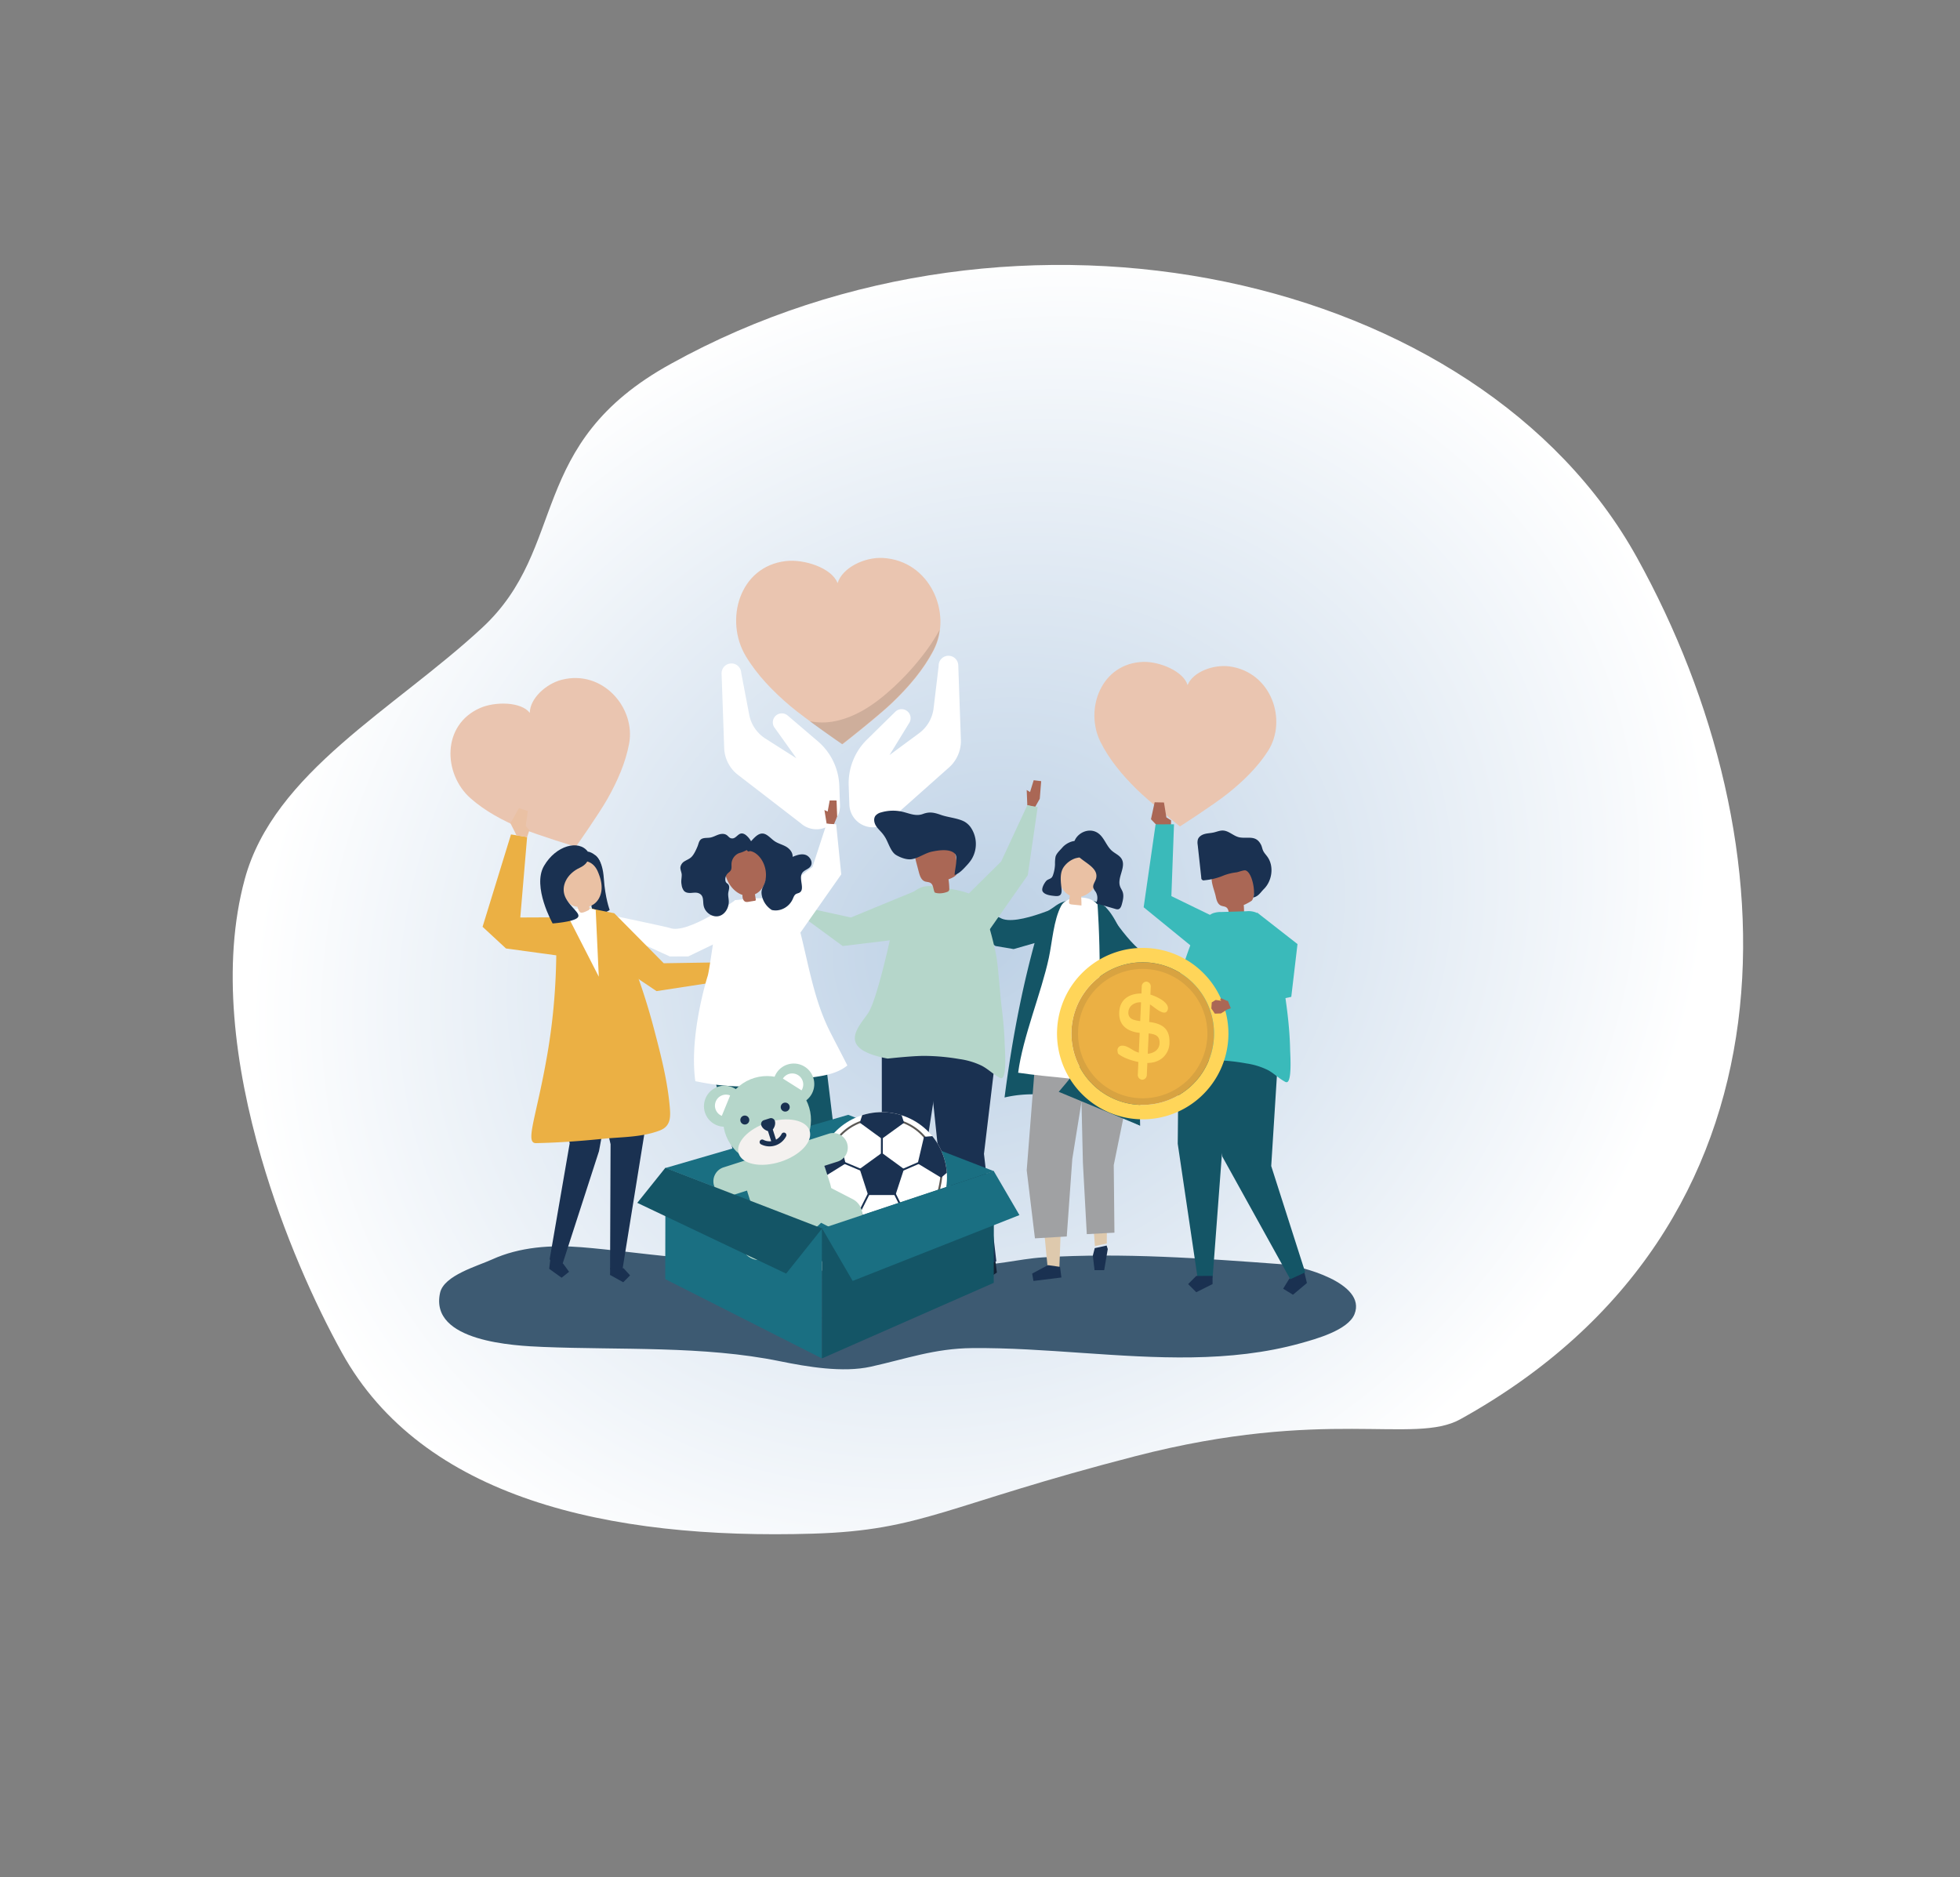 <svg xmlns="http://www.w3.org/2000/svg" xmlns:xlink="http://www.w3.org/1999/xlink" width="1360.22" height="1302.793" viewBox="0 0 1360.22 1302.793"><rect x="0" y="0" width="1360.22" height="1302.793" fill="#808080" stroke="none"/><defs><style>.a{fill:#fff;}.b{fill:url(#a);}.c{fill:#3d5a72;}.d{fill:#eac5b0;}.e{opacity:0.12;mix-blend-mode:multiply;isolation:isolate;}.f{fill:#145566;}.g{fill:#dec9ad;}.h{fill:#1a3151;}.i{fill:#a0a1a3;}.j{fill:#eac1a4;}.k{fill:#ebb044;}.l{fill:#132235;}.m{fill:#b5d6ca;}.n{fill:#aa6755;}.o{fill:#dbdbdb;}.p{fill:#1a6f82;}.q{clip-path:url(#b);}.r{fill:#5c5955;}.s{fill:#f4f1ef;}.t{fill:#3ababa;}.u{fill:#2b2a2a;opacity:0.1;}.v{fill:#ffd559;}</style><radialGradient id="a" cx="0.5" cy="0.5" r="0.5" gradientUnits="objectBoundingBox"><stop offset="0" stop-color="#bcd0e5"/><stop offset="1" stop-color="#fff"/></radialGradient><clipPath id="b"><circle class="a" cx="45.203" cy="45.203" r="45.203" transform="translate(0 84.753) rotate(-69.63)"/></clipPath></defs><g transform="translate(158.296 329.796)"><path class="b" d="M479.076-34.773C755.219-34.773,1000,182.444,1000,407.5S879.215,871.024,603.073,871.024c-36.757,0-77.227-52.566-209.48-86.843S239.7,757.7,171.951,722.8C45.27,657.536-53.121,569.715-53.121,454.6c0-39.048,4.423-91.663,16.571-145.226,14.652-64.6,40.642-130.523,83.76-174.851,53.55-55.053,147.927-52.757,228.6-72.647C355.414,42.246,363.874-35.2,479.076-34.773Z" transform="matrix(0.875, -0.485, 0.485, 0.875, -94.977, 185.428)"/><g transform="translate(146.456 535.084)"><path class="c" d="M446.794,670.222c-17.424-1.58-35-1.853-53.324.624-6.721.908-13.3,2.906-20.038,3.712-42.676,5.106-85.663-3.623-128.322-7.063-20.827-1.68-42.731-.243-61.97,8.521-10.282,4.684-33.349,11.022-36.028,23.135-7.529,34.038,51.9,36.756,71.4,37.556,53.931,2.214,111.458-.9,164.281,9.888,19.147,3.909,43.821,8.119,63.217,3.819,24.864-5.512,44.278-12.649,70.218-12.9,25.652-.252,51.261,1.622,76.835,3.372,50.406,3.447,102.066,6.958,151.352-6.765,10.323-2.874,32.843-9,37.307-20.19,8.658-21.709-37.824-33.676-50.059-34.582-55.785-4.13-110.357-8.16-166.072-4.8-17.3,1.042-35.188,6.4-52.163,5.047C491.136,677.817,469.123,672.247,446.794,670.222Z" transform="translate(-146.456 -666.881)"/></g><g transform="translate(154.327 57.357)"><g transform="translate(188.16)"><g transform="translate(10.089)"><path class="d" d="M511.173,57.4c-12.467-.652-27.914,6.566-31.327,17.466-4.057-10.674-23.335-16.734-35.741-15.327-32.739,3.711-42.737,41.226-28.075,65.806,7.892,13.228,19.006,24.668,31.063,34.877,10.1,8.549,36.02,26.542,36.1,26.477.079.061,24.88-19.47,34.448-28.615,11.427-10.92,21.837-23.012,28.924-36.7C559.729,95.961,544.074,59.119,511.173,57.4Z" transform="translate(-409.441 -57.357)"/><g class="e" transform="translate(51.173 49.864)"><path d="M553.666,137.961a180,180,0,0,1-27.111,28.4c-9.709,8.125-21.157,15.3-33.913,17.962a44.306,44.306,0,0,1-17.911.151c10.713,7.89,22.341,15.936,22.392,15.892.079.061,24.88-19.471,34.448-28.615,11.427-10.92,21.837-23.012,28.924-36.7a41.748,41.748,0,0,0,4.315-14.076A131.547,131.547,0,0,1,553.666,137.961Z" transform="translate(-474.732 -120.977)"/></g></g><path class="a" d="M585.137,150.575a6.809,6.809,0,0,0-13.609.5v.008l-3.513,29.363a25.256,25.256,0,0,1-10.071,17.314l-20.5,15.143,13.377-21.833a6.181,6.181,0,0,0,.6-.987l.007-.01h0a6.254,6.254,0,0,0-9.886-7.316l0,0-19.729,19.372a42.594,42.594,0,0,0-12.728,31.882l.465,13.3a16.324,16.324,0,0,0,28.112,10.7l41.052-36.481a24.565,24.565,0,0,0,8.234-19.221l-1.808-51.737Z" transform="translate(-420.892 -76.098)"/><path class="a" d="M396.572,157.766a6.81,6.81,0,0,1,13.612-.448v.008l5.554,29.046a25.256,25.256,0,0,0,11.256,16.57L448.5,216.617l-14.869-20.847a6.224,6.224,0,0,1-.672-.942l-.007-.009,0,0a6.254,6.254,0,0,1,9.35-7.988l0,0,21.033,17.948a42.6,42.6,0,0,1,14.922,30.917l.465,13.3a16.325,16.325,0,0,1-27.3,12.634l-43.5-33.526a24.565,24.565,0,0,1-9.555-18.6l-1.808-51.737Z" transform="translate(-396.569 -77.55)"/></g><g transform="translate(0 83.363)"><path class="d" d="M233.693,164.93c-10.788,2.754-22.065,12.9-22.135,22.939-6.233-7.876-24.228-7.853-34.428-3.39-26.917,11.779-25.671,45.885-6.787,62.615,10.163,9,22.606,15.654,35.531,21.023,10.824,4.495,37.583,12.721,37.63,12.646.084.031,16.124-22.914,21.893-33.117,6.89-12.182,12.61-25.078,15.086-38.429C285.082,184.413,262.162,157.663,233.693,164.93Z" transform="translate(-156.498 -163.718)"/></g><g transform="translate(340.367 235.891)"><path class="f" d="M680.1,360.9s-37,18.1-48.138,11.347c-1.414-.857-34.405-13.922-34.405-13.922l-6.794,7.575,37.888,25.861,12.594,2.137,31.813-9.118Z" transform="translate(-590.766 -358.326)"/></g><g transform="translate(447.321 241.762)"><path class="f" d="M734.185,365.817s21.384,35.209,34.4,35.532c1.653.041,36.478,6.847,36.478,6.847L806.7,418.24l-45.853,1.323-11.756-5L727.227,389.72Z" transform="translate(-727.227 -365.817)"/></g><g transform="translate(384.522 189.251)"><g transform="translate(0 47.605)"><path class="f" d="M712.169,361.817q.237.088.473.179c7.5,2.9,13.406,15.969,16.792,23.648,8.741,19.823,12.583,40.49,13.315,62.413.394,11.8.277,23.63-.076,35.444-.1,3.264-2.872,32.489-1.424,33.184-14.855-7.131-29.958-13.863-45.764-17.919s-32.429-5.368-48.381-1.616c4.785-37.1,11.748-74.85,21.826-110.707,1.205-4.289,2.008-8.86,3.8-12.926,2.062-4.682,5.168-6.07,9.091-8.843a25.546,25.546,0,0,1,4.175-2.569C693.784,358.606,704.27,358.907,712.169,361.817Z" transform="translate(-647.103 -359.557)"/></g><g transform="translate(51.11 154.344)"><path class="g" d="M749.319,507.962l-16.88,69.068-.285,50.887-8.255,1.8L720.583,582.4l-8.27-86.654Z" transform="translate(-712.313 -495.745)"/><g transform="translate(10.159 133.599)"><path class="h" d="M726.6,668l-1.325,5.164,1.19,10.124h6.693l2.479-14.642-.782-2.446Z" transform="translate(-725.275 -666.201)"/></g></g><g transform="translate(19.172 156.236)"><g transform="translate(2.598)"><path class="g" d="M676.268,500.981l-1.389,59.656L683,644.874l8.154.582,2.784-77.244,16.472-70.053Z" transform="translate(-674.879 -498.159)"/></g><g transform="translate(0 145.307)"><path class="h" d="M682.536,683.554l-10.971,5.852.881,5.128,19.4-2.413-.947-7.38Z" transform="translate(-671.565 -683.554)"/></g></g><g transform="translate(15.387 160.186)"><path class="i" d="M672.131,509.772l-5.4,68.931,5.711,47.256,22.082-1.292,3.835-53.745,9.44-58.6-1.5-9.119-31.827.526Z" transform="translate(-666.735 -503.199)"/></g><g transform="translate(52.708 156.778)"><path class="i" d="M716.029,572.675l2.687,49.43,19.194-1.021-.479-46.882,11.994-58.9-2.793-16.453-32.281,2.07Z" transform="translate(-714.352 -498.85)"/></g><g transform="translate(9.442 46.386)"><path class="a" d="M659.15,479.628c19.764,2.981,52.648,5.222,72.413,8.2,1-35.727-2.6-76.977-11.282-111.534-1.575-6.267-3.9-13.032-9.382-16.215-5.877-3.411-18.326-2.923-21.9,3.731-5.223,9.735-6.229,25.219-8.546,36.046C675.211,424.357,662.381,454.777,659.15,479.628Z" transform="translate(-659.15 -358.003)"/></g><g transform="translate(26.15)"><g transform="translate(11.699 12.58)"><path class="j" d="M697.66,323.019c5.214-13.924,22.769-8.329,25.914,4.219,2.072,8.266-4.555,18.835-12.869,20.873q.241,3.065.22,6.142l-6.674-.691c-.688-.071-1.487-.214-1.807-.828a2.13,2.13,0,0,1-.1-1.234q.246-2.1.492-4.21c-.16-.076-.319-.155-.478-.24-3.946-2.1-6.306-6.492-6.83-10.929S696.093,327.2,697.66,323.019Z" transform="translate(-695.395 -314.87)"/></g><g transform="translate(0 7.163)"><path class="h" d="M695.61,325.751c-2.973,3.969-2.406,9.444-1.872,14.141.474,4.165.266,6.733-4.31,6.291-2.579-.25-7.17-.642-8.661-3.176-1.128-1.919,1.194-5.912,2.536-7.36,1.024-1.1,2.809-1.245,3.8-2.376a4.861,4.861,0,0,0,.849-1.646,25.251,25.251,0,0,0,1.388-7.453,25.591,25.591,0,0,1,.343-5.145c.582-2.428,3.168-4.624,4.768-6.5,2.976-3.492,10.459-7.015,14.162-2.263a7.331,7.331,0,0,1,1.2,3.877,6.091,6.091,0,0,1-.119,2.437c-1,3.111-4,2.692-6.443,3.516A16.355,16.355,0,0,0,695.61,325.751Z" transform="translate(-680.468 -307.959)"/></g><g transform="translate(21.72)"><path class="h" d="M723.856,331.992c-.553,2.253-2.517,4.309-1.924,6.552a10.086,10.086,0,0,0,1.557,2.662,8.207,8.207,0,0,1,.336,8.076l13.349,3.88a4.165,4.165,0,0,0,2.059.237c1.456-.331,2.087-2.013,2.48-3.453.772-2.838,1.539-5.9.531-8.659-.467-1.281-1.292-2.409-1.755-3.692-2.227-6.168,4.4-13.492,1.07-19.142-1.486-2.521-4.477-3.667-6.689-5.584-3.857-3.34-5.253-8.955-9.318-12.04-7.679-5.823-19.58,1.941-17.017,11.363C710.624,319.876,726.084,322.919,723.856,331.992Z" transform="translate(-708.179 -298.82)"/></g></g><g transform="translate(37.601 50.932)"><path class="f" d="M721.986,363.8s6.452,88.7-7.289,106.213-19.619,24.118-19.619,24.118L751.571,517.6S750.1,388.247,721.986,363.8Z" transform="translate(-695.078 -363.803)"/></g></g><g transform="translate(110.521 237.471)"><path class="a" d="M384.715,360.342s-33.411,24.1-45.526,19.325c-1.539-.606-36.264-7.9-36.264-7.9l-5.415,8.615,41.716,19.081L352,399.434l29.813-14.367Z" transform="translate(-297.51 -360.342)"/></g><g transform="translate(22.28 173.651)"><g transform="translate(72.18 32.668)"><path class="h" d="M282.928,320.6s5.149,2.575,6.055,16.13,4.072,21.87,4.072,21.87-4.04,3.061-7.774,1.753-5.055-1.44-5.026-7.036-3.236-31.517-3.236-31.517Z" transform="translate(-277.018 -320.595)"/></g><g transform="translate(68.305 30.187)"><path class="h" d="M272.074,326.766A13.583,13.583,0,0,1,284,335.74a11.971,11.971,0,0,0-6.823-18.31,13.842,13.842,0,0,0-4.718,9.34Z" transform="translate(-272.074 -317.43)"/></g><g transform="translate(0 18.254)"><path class="k" d="M246.764,359.684l-35.665.158L215.829,304l-11.183-1.791-19.721,64.089,16.245,15.044,40.594,5.549Z" transform="translate(-184.925 -302.206)"/></g><g transform="translate(33.85 69.474)"><g transform="translate(12.361 97.017)"><g transform="translate(0 143.551)"><path class="h" d="M244.479,679.307l-.593,4.815,8.622,6.207,5.2-4.119-4.015-5.511-8.622-6.207Z" transform="translate(-243.885 -674.492)"/></g><g transform="translate(0.302)"><path class="h" d="M247.988,492.17l-1.8,14.623,12.031,50.638-13.948,80.648,8.9,3.291L278.55,562.89l4.254-22.9.921-48.653Z" transform="translate(-244.271 -491.338)"/></g></g><g transform="translate(40.692 102.388)"><path class="h" d="M324.37,511.486,302.55,646.657l-8.578-.187.346-86.941-14.286-61.339Z" transform="translate(-280.033 -498.191)"/><g transform="translate(13.907 147.209)"><path class="h" d="M297.882,686.012l-.106,4.87,9.17,5.072,4.744-4.769-4.532-4.971Z" transform="translate(-297.776 -686.012)"/></g></g><path class="k" d="M239.316,468.259c7.426-43.47,5.8-75.28,6.328-83.993a18.214,18.214,0,0,1,6.6-13.11c2.634-.542,4.954-2.221,7.617-2.846,18.011-4.228,27.475,10,33.851,25.252A439.98,439.98,0,0,1,313.275,451.5c4.55,17.332,9.107,34.819,10.784,52.74.691,7.395,1.25,14.4-6.7,17.487-12.674,4.912-26.787,4.492-40.091,5.866-15.281,1.578-30.573,2.642-45.928,2.962C223.321,530.721,231.889,511.729,239.316,468.259Z" transform="translate(-228.114 -367.556)"/></g><g transform="translate(19.354)"><path class="j" d="M213.877,297.913l-4.259-8.5,5.893-10.5,6.153,2.041-1.432,10.373,2.5,2.912-1.565,4.719Z" transform="translate(-209.618 -278.915)"/></g><g transform="translate(74.294 69.522)"><path class="k" d="M279.716,367.617l17.09,3.423,34.338,34.695,40.828-.638,2.014,12.631-47.84,7.351-38.723-26.017Z" transform="translate(-279.716 -367.617)"/></g><g transform="translate(57.835 68.664)"><path class="a" d="M279.384,368.383l2.149,46.445-22.818-44.6L265.7,367.9l4.986-1.378Z" transform="translate(-258.716 -366.522)"/></g><g transform="translate(166.937 105.65)"><path class="j" d="M397.917,418.214l7.606-4.5,9.583,2.618-.112,5.162-16.127,2.68Z" transform="translate(-397.917 -413.713)"/></g><g transform="translate(55.209 36.662)"><path class="j" d="M280.074,332.943c-5.63-13-22.04-6.835-24.42,5.258-1.354,6.877,2.047,18.953,10.286,19.245.39,1.176,1.054,3.395,2.152,3.991,1.191.647,4.134-.889,5.3-1.45a1.935,1.935,0,0,0,.846-.636,3.626,3.626,0,0,0-.1-2.142,11.564,11.564,0,0,0,2.639-1.169c3.648-2.184,5.678-6.481,5.96-10.729S281.766,336.85,280.074,332.943Z" transform="translate(-255.366 -325.692)"/></g><g transform="translate(40.007 25.812)"><path class="h" d="M269.04,316.261s3.3,7-5.652,11.164-13.4,12.91-10.024,20.318,11.624,11.568,8.4,14.444-17.185,3.875-17.185,3.875-14.364-25.569-5.992-39.926S262.827,307.773,269.04,316.261Z" transform="translate(-235.969 -311.849)"/></g></g><g transform="translate(229.64 154.289)"><g transform="translate(50.986 21.122)"><path class="l" d="M634.732,681.024l.762,5.844-10.925,7.369-6.606-5.081,5.081-6.606,10.925-7.369Z" transform="translate(-536.906 -366.36)"/><g transform="translate(50.373 135.313)"><path class="h" d="M626.633,631.193l-8.576-74.53,9.994-83.473-2.316-17.748L580.4,453.805l-1.582,28.9,7.75,74.135,28.779,78.187Z" transform="translate(-578.814 -453.805)"/></g><g transform="translate(18.705 136.411)"><path class="h" d="M538.41,462.524l.022,75.227,15.324,96.813,10.9-.129,5.823-89.567,13.853-89.662Z" transform="translate(-538.41 -455.206)"/><path class="l" d="M567.006,688.12l-11.716,6.033-5.963-5.823,5.823-5.963,11.786-.14Z" transform="translate(-540.77 -504.294)"/></g><g transform="translate(0 52.334)"><path class="m" d="M618.872,464.753c-.11-3.26-.3-5.98-.324-6.951-.25-8.745-1.046-17.469-2.157-26.15-1-7.778-2.27-27.093-3.615-34.823-1.112-6.383-4.973-22.312-7.752-28.229-6.911-14.714-4.787-16.079-35.034-20.4-13.257-1.892-16.374,6.374-27.191,15.891-1.067.939-1,6.516-1.242,7.994-.432,2.6-.894,5.2-1.426,7.784-.418,2.032-.879,4.058-1.4,6.071h0s-9.018,41.409-15.016,50.211-18.4,21.116,2.4,28.581a74.253,74.253,0,0,0,11.231,2.909s17-1.921,25.74-1.872a148.535,148.535,0,0,1,24.057,2.2,51.76,51.76,0,0,1,15.44,4.615c4.521,2.351,7.789,5.816,12.377,8.252a2.393,2.393,0,0,0,1.4.4C619,480.864,619.1,471.614,618.872,464.753Z" transform="translate(-514.544 -347.933)"/></g><g transform="translate(13.424)"><path class="n" d="M581.511,343.574c1.528.751,5.129,1.014,8.883-.464a1.963,1.963,0,0,0,1.253-1.842,50.8,50.8,0,0,0-.562-6.818c2.816-1,6.069-2.488,6.555-5.435a8.415,8.415,0,0,0-.172-2.8L595.46,314.72a10.263,10.263,0,0,0-1.2-3.823c-1.268-1.99-3.724-2.857-6.051-3.257-5.936-1.019-12.4.279-16.994,4.174a9.193,9.193,0,0,0-2.865,3.792c-.828,2.329-.2,4.895.432,7.284q.875,3.308,1.75,6.617c.671,2.536,1.639,5.42,4.086,6.367,1.3.5,2.831.353,4.008,1.1C580.7,338.286,580.428,341.368,581.511,343.574Z" transform="translate(-539.517 -286.815)"/><path class="h" d="M539.346,299.767a24.966,24.966,0,0,0-1.919-2.742c-1.525-1.873-3.4-3.478-4.631-5.558s-1.665-4.9-.2-6.822a7.485,7.485,0,0,1,3.978-2.3,28.946,28.946,0,0,1,15.224-.31c4.743,1.2,8.991,3.189,13.76,1.4,4.482-1.684,7.722-1.007,12.412.657,5.076,1.8,11.885,2.214,16.481,4.761a13.54,13.54,0,0,1,4.649,4.567,20.41,20.41,0,0,1,.1,21.581A29.214,29.214,0,0,1,596.028,319c-2.388,2.6-5.244,5.809-8.534,6.777-.084-2.945,2.581-12.235.315-14.644-3.6-3.822-11.708-2.471-16.158-1.521-4.855,1.038-9.176,4.486-13.99,5.229-3.463.535-7.888-1.155-10.838-2.94C543.184,309.7,541.479,303.256,539.346,299.767Z" transform="translate(-531.672 -281.161)"/></g></g><g transform="translate(0 75.121)"><path class="n" d="M458.873,369.152l-9.382-6.016,2.4-4.122,7.337,2.7.229-2.475,7.4,6.126-1.913,4.621Z" transform="translate(-449.491 -351.995)"/><path class="m" d="M550.545,350.058l-48.853,20.136-30.876-6.769-3,5.908L496,390l38.789-4.691Z" transform="translate(-453.453 -350.058)"/></g><g transform="translate(120.879)"><path class="n" d="M675.786,267.086l.989-12.223-5.206-.65-2.531,8.221-2.319-1.45.428,10.563,5.32,1.406Z" transform="translate(-617.341 -254.212)"/><path class="m" d="M603.719,346.7l31.655-31.315,18.151-39.055,7.175,1.309-6.841,47.217-32.39,46.188Z" transform="translate(-603.719 -258.994)"/></g></g><g transform="translate(159.546 168.322)"><g transform="translate(22.343 167.207)"><path class="o" d="M400.223,687.978l-.254,5.117,9.98,5.624,5.371-4.863-4.863-5.371-9.98-5.624Z" transform="translate(-391.033 -528.139)"/><path class="f" d="M389.338,490.03l-.77,15.541,17.383,68.37L397.3,643.617l10.049,2.533,27.73-83.748.454-25.187-7.025-51.762Z" transform="translate(-388.567 -485.453)"/><g transform="translate(36.774 1.454)"><path class="f" d="M475.883,488.819l7.853,64.925L480.643,638.9l-9.419,1.029-14.4-76.689-21.339-75.93Z" transform="translate(-435.487 -487.308)"/><path class="o" d="M481.552,685.381l10.742,3.98,4.537-5.649-5.649-4.537L481,680.288Z" transform="translate(-445.328 -528.796)"/></g></g><g transform="translate(9.437 67.873)"><path class="a" d="M465.961,450.2c-9.739-19.74-13.654-41.4-18.777-62.7-1.514-6.284-3.085-12.7-6.593-18.134-4.028-6.235-9.581-9.022-15.728-10.086-7.824-1.354-16.611.082-24.441.752-4.71,14.812-7.813,6.418-13.348,20.941-1.148,3.01-4.373,29.073-5.582,32.06h0s-12.709,40.062-8.558,71.719c.042.314.076.618.113.926.826.139,1.618.281,2.358.43a158.933,158.933,0,0,0,33.566,3.23,130.862,130.862,0,0,0,29.683-3.8c13.278-3.311,29.054-2,39.9-10.772C475.356,468.288,469.158,456.673,465.961,450.2Z" transform="translate(-372.101 -358.715)"/></g><g transform="translate(63.265)"><path class="n" d="M496.46,283.277l-.43-11.137-4.768-.024-1.395,7.692-2.25-1.058,1.528,9.485,4.953.694Z" transform="translate(-450.906 -272.116)"/><path class="a" d="M440.778,344.256,469.2,322.729l9.817-30.047,6.616.405,3.528,34.777L458.9,371.022Z" transform="translate(-440.778 -276.563)"/></g><g transform="translate(0 22.9)"><path class="n" d="M400.072,324.531c3.973-12.56,22.162-17.16,26.6-2.684,1.333,4.35,2.163,8.972,1.357,13.45s-3.478,8.8-7.618,10.686l-.071.031q.267,1.735.535,3.471a.787.787,0,0,1-.821,1.086l-4.142.675a4.565,4.565,0,0,1-2.061.02c-1.452-.444-2.076-2.168-2.159-3.684-.02-.362-.022-.729-.021-1.1C403.443,343.79,397.474,332.741,400.072,324.531Z" transform="translate(-368.579 -303.829)"/><path class="h" d="M429.1,301.406c3.373-.179,5.9,3.315,8.81,5.3,2.42,1.651,5.279,2.3,7.816,3.717s4.906,4.1,4.673,7.161c2.814-1.142,5.855-2.3,8.8-1.434s5.4,4.717,3.923,7.56c-1.323,2.547-4.837,2.844-6.234,5.341-2.209,3.951,2.1,10.822-1.514,13.239-.868.582-1.981.636-2.838,1.238-1.064.747-1.517,2.162-2.077,3.4-2.537,5.631-8.764,8.876-14.484,7.549a15.447,15.447,0,0,1-6.893-9.9c-1.1-4.958,1.638-6.394,2.5-10.869a19.784,19.784,0,0,0-2.876-14.4c-1.785-2.686-4.476-5.11-7.506-5.692-1.232-.237-.939.838-2.246-.257a6.256,6.256,0,0,1-1.332-2.873C421.228,308.118,424.664,301.643,429.1,301.406Z" transform="translate(-372.508 -301.348)"/><path class="h" d="M380.824,304.195c-1.761.315-3.618.068-5.321.63-2.558.844-2.651,3.407-3.555,5.555-1,2.378-2.433,5.562-4.23,7.316-1.3,1.264-3,1.892-4.52,2.818a5.862,5.862,0,0,0-3.124,4.281c-.143,1.814.92,3.554.927,5.38-.039,2.717-.636,4.052-.066,6.886a8.4,8.4,0,0,0,1.607,4.084c1.285,1.412,3.29,1.577,5.077,1.449s3.651-.443,5.33.3c3.642,1.622,2.579,5.36,3.279,8.644,1.064,5,6.422,8.362,10.891,7.045,3.788-1.118,6.3-5.155,6.534-9.354.116-2.1-.533-4.133-.394-6.235.133-2.028,1.538-4.72-.142-6.5a14.514,14.514,0,0,1-1.321-1.176,2.982,2.982,0,0,1-.491-1.383,5.836,5.836,0,0,1,1.415-4.681c.795-.853,1.873-1.428,2.412-2.5.618-1.224.365-2.748.414-4.16a8.424,8.424,0,0,1,5.244-7.612,22.5,22.5,0,0,0,5.427-2.2c.267-.177,4.285-3.1,4.313-2.384a7.5,7.5,0,0,0-1.3-3.452,14.756,14.756,0,0,0-3.819-4.581c-5.157-3.664-6.114,3.626-10.4,2.249-1.035-.332-1.738-1.376-2.635-2.045-1.692-1.262-3.935-1.081-5.85-.437S382.808,303.84,380.824,304.195Z" transform="translate(-360.06 -301.334)"/></g></g><g transform="translate(129.648 345.946)"><g transform="translate(19.543 40.531)"><path class="p" d="M346.848,587.369l108.768,42.022L574.822,589.58,473.685,550.456Z" transform="translate(-346.848 -550.456)"/></g><g transform="translate(111.604 25.784)"><circle class="a" cx="45.203" cy="45.203" r="45.203" transform="translate(0 84.753) rotate(-69.63)"/><g class="q"><g transform="translate(15.977 19.096)"><g transform="translate(56.613 0.056)"><path class="r" d="M571.845,567.839l1.052-.785a36.957,36.957,0,0,0-15.5-10.975l-.473,1.225A36.236,36.236,0,0,1,571.845,567.839Z" transform="translate(-556.923 -556.078)"/></g><g transform="translate(11.511)"><path class="r" d="M500.427,567.712a36.353,36.353,0,0,1,14.961-10.48l-.468-1.227a36.96,36.96,0,0,0-15.542,10.917Z" transform="translate(-499.378 -556.006)"/></g><g transform="translate(74.269 37.861)"><path class="r" d="M580.407,629.592c3.087-3.286,5.526-8.527,7.248-15.576a71.5,71.5,0,0,0,1.664-9.59l-1.308-.114c-.014.168-1.547,16.916-8.56,24.381Z" transform="translate(-579.45 -604.312)"/></g><g transform="translate(0 37.708)"><path class="r" d="M493.508,629.425l.96-.9c-6.99-7.5-8.455-24.244-8.469-24.413l-1.309.109a71.678,71.678,0,0,0,1.628,9.6C488.015,620.878,490.434,626.128,493.508,629.425Z" transform="translate(-484.691 -604.117)"/></g><g transform="translate(31.528 78.088)"><path class="r" d="M534.625,658.12a49.514,49.514,0,0,0,10.842-1.175l-.313-1.275c-.1.026-10.591,2.533-19.887-.033l-.35,1.266A37.087,37.087,0,0,0,534.625,658.12Z" transform="translate(-524.917 -655.637)"/></g></g><g transform="translate(42.731 41.173)"><path class="h" d="M534.222,584.173l15.353,11.2-5.906,18.062-19-.036-5.838-18.084Z" transform="translate(-518.827 -584.173)"/></g><g transform="translate(42.792 2.128)"><path class="h" d="M534.257,563.617l-15.353-11.2,5.906-18.062,19,.036,5.839,18.084Z" transform="translate(-518.904 -534.357)"/></g><g transform="translate(64.758 65.665)"><g transform="translate(1.578 14.555)"><path class="h" d="M555.071,633.992l19,.268,5.617,18.154-15.53,10.952L548.944,651.98Z" transform="translate(-548.944 -633.992)"/></g><rect class="h" width="1.313" height="20.365" transform="translate(0 0.585) rotate(-26.463)"/></g><g transform="translate(69.193 28.428)"><g transform="translate(13.82)"><path class="h" d="M570.221,588l4.341-18.5,18.937-1.588,7.362,17.519-14.387,12.416Z" transform="translate(-570.221 -567.911)"/></g><g transform="translate(0 17.169)"><rect class="h" width="20.365" height="1.313" transform="translate(0 8.105) rotate(-23.452)"/></g></g><g transform="translate(18.862 65.871)"><g transform="translate(0 14.53)"><path class="h" d="M513.059,634.223l-19,.2-5.685,18.133,15.489,11.01,15.257-11.328Z" transform="translate(-488.372 -634.223)"/></g><g transform="translate(22.128)"><rect class="h" width="20.365" height="1.313" transform="matrix(0.449, -0.894, 0.894, 0.449, 0, 18.198)"/></g></g><g transform="translate(2.293 28.7)"><path class="h" d="M497.9,588.091l-4.544-18.452-18.953-1.38-7.169,17.6,14.522,12.257Z" transform="translate(-467.233 -568.259)"/><g transform="translate(25.263 16.966)"><rect class="h" width="1.313" height="20.365" transform="translate(0 1.21) rotate(-67.179)"/></g></g><g transform="translate(57.466 21.892)"><rect class="h" width="21.452" height="1.313" transform="translate(0 21.452) rotate(-89.894)"/></g></g></g><path class="p" d="M455.407,729.665,346.663,674.636l.145-77.2,108.726,42.032Z" transform="translate(-327.265 -520.085)"/><path class="f" d="M485.408,730.292l119.23-52.448.145-77.505L485.535,640.1Z" transform="translate(-357.266 -520.712)"/><g transform="translate(41.329)"><path class="m" d="M471.571,571.553A10.149,10.149,0,0,0,465,584.312h0a10.15,10.15,0,0,0,12.76,6.575l14.011-4.482a10.149,10.149,0,0,0,6.575-12.759h0a10.149,10.149,0,0,0-12.76-6.575Z" transform="translate(-394.076 -513.413)"/><path class="m" d="M487.5,614.341a12.3,12.3,0,0,0-16.574,5.3h0a12.305,12.305,0,0,0,5.3,16.574l15.852,8.168a12.305,12.305,0,0,0,16.574-5.3h0a12.3,12.3,0,0,0-5.3-16.574Z" transform="translate(-395.167 -523.443)"/><path class="m" d="M423.547,634.077a12.3,12.3,0,0,1,16.574-5.3h0a12.3,12.3,0,0,1,5.3,16.574L437.254,661.2a12.305,12.305,0,0,1-16.574,5.3h0a12.3,12.3,0,0,1-5.3-16.574Z" transform="translate(-383.156 -526.564)"/><path class="m" d="M396.356,595.612a10.149,10.149,0,0,0-6.575,12.759h0a10.15,10.15,0,0,0,12.76,6.575l14.011-4.482a10.149,10.149,0,0,0,6.575-12.759h0a10.15,10.15,0,0,0-12.76-6.575Z" transform="translate(-377.812 -518.616)"/><path class="m" d="M422.615,619.77a28.218,28.218,0,0,0,35.474,18.28h0a28.218,28.218,0,0,0,18.281-35.474l-3.141-9.821a28.219,28.219,0,0,0-35.475-18.28h0a28.219,28.219,0,0,0-18.28,35.474Z" transform="translate(-384.046 -514.827)"/><circle class="m" cx="30.471" cy="30.471" r="30.471" transform="translate(6.494 35.577) rotate(-33.591)"/><ellipse class="s" cx="25.847" cy="14.33" rx="25.847" ry="14.33" transform="translate(24.669 53.701) rotate(-17.738)"/><circle class="m" cx="14.239" cy="14.239" r="14.239" transform="translate(48.088 25.315) rotate(-62.738)"/><circle class="m" cx="14.239" cy="14.239" r="14.239" transform="matrix(0.458, -0.889, 0.889, 0.458, 0, 40.697)"/><g transform="translate(30.178 32.063)"><path class="h" d="M449.077,543.719A3.116,3.116,0,1,0,451.1,539.8,3.116,3.116,0,0,0,449.077,543.719Z" transform="translate(-420.885 -539.653)"/><circle class="h" cx="3.116" cy="3.116" r="3.116" transform="translate(0 8.971)"/></g><path class="h" d="M430.437,569.177a1.766,1.766,0,0,1,2.378-.761,9.359,9.359,0,0,0,5.447.973l-2.242-7.01c-3.9-1.242-4.618-4.029-4.618-4.029a2.809,2.809,0,0,1,1.684-3.507l4.315-1.38a2.809,2.809,0,0,1,3.405,1.879l.007.023c.091.261.9,2.833-1.43,5.937l2.242,7.012a9.362,9.362,0,0,0,3.871-3.954,1.765,1.765,0,1,1,3.138,1.617,12.96,12.96,0,0,1-17.437,5.577A1.764,1.764,0,0,1,430.437,569.177Z" transform="translate(-386.666 -510.551)"/><g transform="translate(12.571 11.819)"><path class="a" d="M461.4,515.006a7.647,7.647,0,0,1,2.384,10.548l-12.932-8.164A7.646,7.646,0,0,1,461.4,515.006Z" transform="translate(-403.693 -513.824)"/><path class="a" d="M391.255,537.338a7.647,7.647,0,0,1,9.973-4.18l-5.794,14.153A7.646,7.646,0,0,1,391.255,537.338Z" transform="translate(-390.683 -517.881)"/></g></g><path class="p" d="M485.57,640.1l21.2,36.411L622.505,630.82l-17.788-30.482Z" transform="translate(-357.301 -520.712)"/><path class="f" d="M321.913,621.7l103.289,49.1,24.981-31.324-108.84-42.032Z" transform="translate(-321.913 -520.084)"/></g><g transform="translate(446.877 72.162)"><path class="d" d="M820.446,152.573c-11.032-1.5-25.295,3.66-29.133,12.942-2.816-9.641-19.5-16.382-30.631-16.077-29.371.8-41.031,32.877-29.818,55.476,6.035,12.163,15.067,23,25.028,32.833,8.342,8.233,30.05,25.911,30.122,25.859.066.06,23.552-15.178,32.732-22.464,10.963-8.7,21.109-18.5,28.419-29.945C860.748,189.937,849.559,156.535,820.446,152.573Z" transform="translate(-726.661 -149.427)"/></g><g transform="translate(481.065 169.595)"><g transform="translate(5.078)"><path class="n" d="M783.328,292.379l-6.569-6.869L779.3,273.74l6.481.141,1.682,10.335,3.246,2.048-.108,4.97Z" transform="translate(-776.759 -273.74)"/></g><g transform="translate(37.363 19.598)"><g transform="translate(9.811 22.172)"><path class="n" d="M843.088,364.678l9.762-.443a48.687,48.687,0,0,0-.11-7.783c.03.314,5.232-2.441,5.693-3.065,1.323-1.8,1.472-4.808,2.02-6.942,1.166-4.546,2.262-9.665-.147-13.692-2.495-4.172-7.878-5.591-12.737-5.71-6.1-.147-12.91,1.644-16.037,6.884-2.825,4.734.763,11.7,1.794,16.7.508,2.465,1.281,5.276,3.573,6.313,1.217.55,2.692.488,3.78,1.263C842.594,359.572,842.169,362.508,843.088,364.678Z" transform="translate(-830.468 -327.034)"/></g><path class="h" d="M819.194,318.788l-1.107-10.115a8.74,8.74,0,0,1,.133-3.745c.67-1.985,2.682-3.228,4.7-3.779s4.15-.575,6.195-1.03c2.183-.484,4.3-1.462,6.538-1.368,4.248.179,7.507,4.114,11.707,4.777,5.816.918,11.149-1.756,14.672,5.08.647,1.256.828,2.7,1.4,3.995.738,1.669,2.078,2.985,3.126,4.479,4.609,6.57,3.141,16.555-2.419,22.141-2.7,2.708-3.8,5.155-7.517,6.029,1.7-3.468-.578-17.265-5.248-18.805-1.237-.408-4.946,1.111-6.314,1.314a36.306,36.306,0,0,0-8.83,2.127,44.081,44.081,0,0,1-13.407,3.364,1.7,1.7,0,0,1-2.249-1.835Q819.885,325.1,819.194,318.788Z" transform="translate(-817.951 -298.745)"/></g><g transform="translate(0 75.576)"><g transform="translate(46.023 82.502)"><g transform="translate(50.784 164.53)"><path class="h" d="M908.961,690.847l1.319,5.5-9.671,8.133-6.814-4.176,4.176-6.814,9.671-8.133Z" transform="translate(-893.794 -685.352)"/></g><path class="f" d="M872.4,475.43,876.4,492.12l-4.894,77.661L895.1,643.547l-10.377,4.8-47.147-85.126-5.631-27.211L829,478.461Z" transform="translate(-829 -475.43)"/></g><g transform="translate(23.648 82.667)"><path class="f" d="M801.152,482.218l-.7,72.134,13.767,92.979,10.452-.02,6.44-85.828,14.142-85.843Z" transform="translate(-800.453 -475.64)"/><g transform="translate(7.213 170.428)"><path class="h" d="M826.6,693.086l.011,5.651-11.292,5.672-5.662-5.641,5.641-5.662Z" transform="translate(-809.656 -693.086)"/></g></g><path class="t" d="M872.174,473.064c.156,6.581-.034,15.45-2.561,15.78a2.294,2.294,0,0,1-1.343-.4c-4.377-2.379-7.476-5.733-11.789-8.031a49.643,49.643,0,0,0-14.76-4.573,142.518,142.518,0,0,0-23.048-2.335,182.171,182.171,0,0,0-18.209.948c-5.027.428-9.7,1.927-14.826,1.582a32.928,32.928,0,0,1-14.918-4.7.884.884,0,0,1-.407-.4.9.9,0,0,1,.069-.615c1.067-2.941,1.832-5.852,3.775-8.289,2.169-2.722,3.709-6.178,5.275-9.274a148.671,148.671,0,0,0,8.613-20.088c3.442-9.342,7.378-18.443,10.7-27.815,2.306-6.5,4.408-13.109,7.541-19.27,2.454-4.823,6.831-11.872,12.114-14a16.44,16.44,0,0,1,5.69-.849l17.542-.537a14.188,14.188,0,0,1,6.294.76c2.915,1.31,4.566,4.366,6.011,7.216a139.979,139.979,0,0,1,12.948,40.791c1.217,7.425,2.344,14.866,3.224,22.334.982,8.335,1.662,16.708,1.818,25.095C871.947,467.327,872.1,469.937,872.174,473.064Z" transform="translate(-770.28 -370.167)"/></g><g transform="translate(0 15.258)"><path class="t" d="M803.716,378.06,770.281,350.8l8.277-57.522,12.785-.074-1.827,49.865,29.583,14.4Z" transform="translate(-770.281 -293.208)"/></g></g><g transform="translate(411.602 261.31)"><circle class="k" cx="49.488" cy="49.488" r="49.488" transform="matrix(0.566, -0.824, 0.824, 0.566, 0, 81.58)"/><path class="u" d="M756.659,409.767a53.945,53.945,0,1,0,51.813,56A53.945,53.945,0,0,0,756.659,409.767Zm-3.832,98.754a44.884,44.884,0,1,1,46.59-43.11A44.884,44.884,0,0,1,752.827,508.521Z" transform="translate(-685.756 -394.859)"/><path class="v" d="M755.347,402.71a59.478,59.478,0,1,0,57.128,61.74A59.478,59.478,0,0,0,755.347,402.71Zm-4.225,108.885a49.488,49.488,0,1,1,51.369-47.532A49.488,49.488,0,0,1,751.123,511.595Z" transform="translate(-684.229 -393.332)"/><g transform="translate(51.283 32.719)"><g transform="translate(0 8.24)"><path class="v" d="M747.883,485.083c-.587-.448-.658-1.336-.763-2.141a3.147,3.147,0,0,1,3.086-3.688c3.037-.227,6.028,2.206,8.713,3.634a17.144,17.144,0,0,0,7.389,1.942,10.841,10.841,0,0,0,7.1-1.812,6.843,6.843,0,0,0,2.889-5.472q.158-3.513-1.9-5.092t-7.208-1.811l-2.267-.1q-8.408-.377-12.661-4.087t-3.953-10.389q.294-6.53,4.763-9.948t12.26-3.068a21.055,21.055,0,0,1,6.425,1.354c4.505,1.681,11.908,5.717,10.1,10.191-2.061,5.1-9.72-2.765-12.482-4.1a14.647,14.647,0,0,0-5.763-1.325,9.211,9.211,0,0,0-6.337,1.773,6.608,6.608,0,0,0-2.6,5.113,4.679,4.679,0,0,0,2.232,4.562q2.372,1.445,10.4,2,8.562.632,12.37,4.148t3.494,10.492a13.815,13.815,0,0,1-4.849,10.489q-4.549,3.81-11.968,3.478a29.738,29.738,0,0,1-5.21-.754C757.589,489.667,751.93,488.172,747.883,485.083Z" transform="translate(-747.085 -443.017)"/></g><path class="v" d="M768.1,500.61l-.062,0a3.364,3.364,0,0,1-2.931-3.714l2.736-60.952a3.362,3.362,0,0,1,3.251-3.436l.063,0a3.364,3.364,0,0,1,2.931,3.714l-2.735,60.951A3.363,3.363,0,0,1,768.1,500.61Z" transform="translate(-750.98 -432.503)"/></g></g><g transform="translate(528.027 245.963)"><g transform="translate(0 59.574)"><path class="n" d="M846.011,447.187l-4.766,1.907-4.132-1.848-.836.677.791,1.063-3.869-.552-2.7,1.658-.3,4.21,2.431,3.62,4.211-.148,4.248-2.658,6.636-2.327Z" transform="translate(-830.199 -447.187)"/></g><g transform="translate(10.306)"><path class="t" d="M843.348,429.5l26.734-16.931-5.44-41.39,28.2,22.021-4.317,36.626-41.544,9Z" transform="translate(-843.348 -371.178)"/></g></g></g></g></svg>